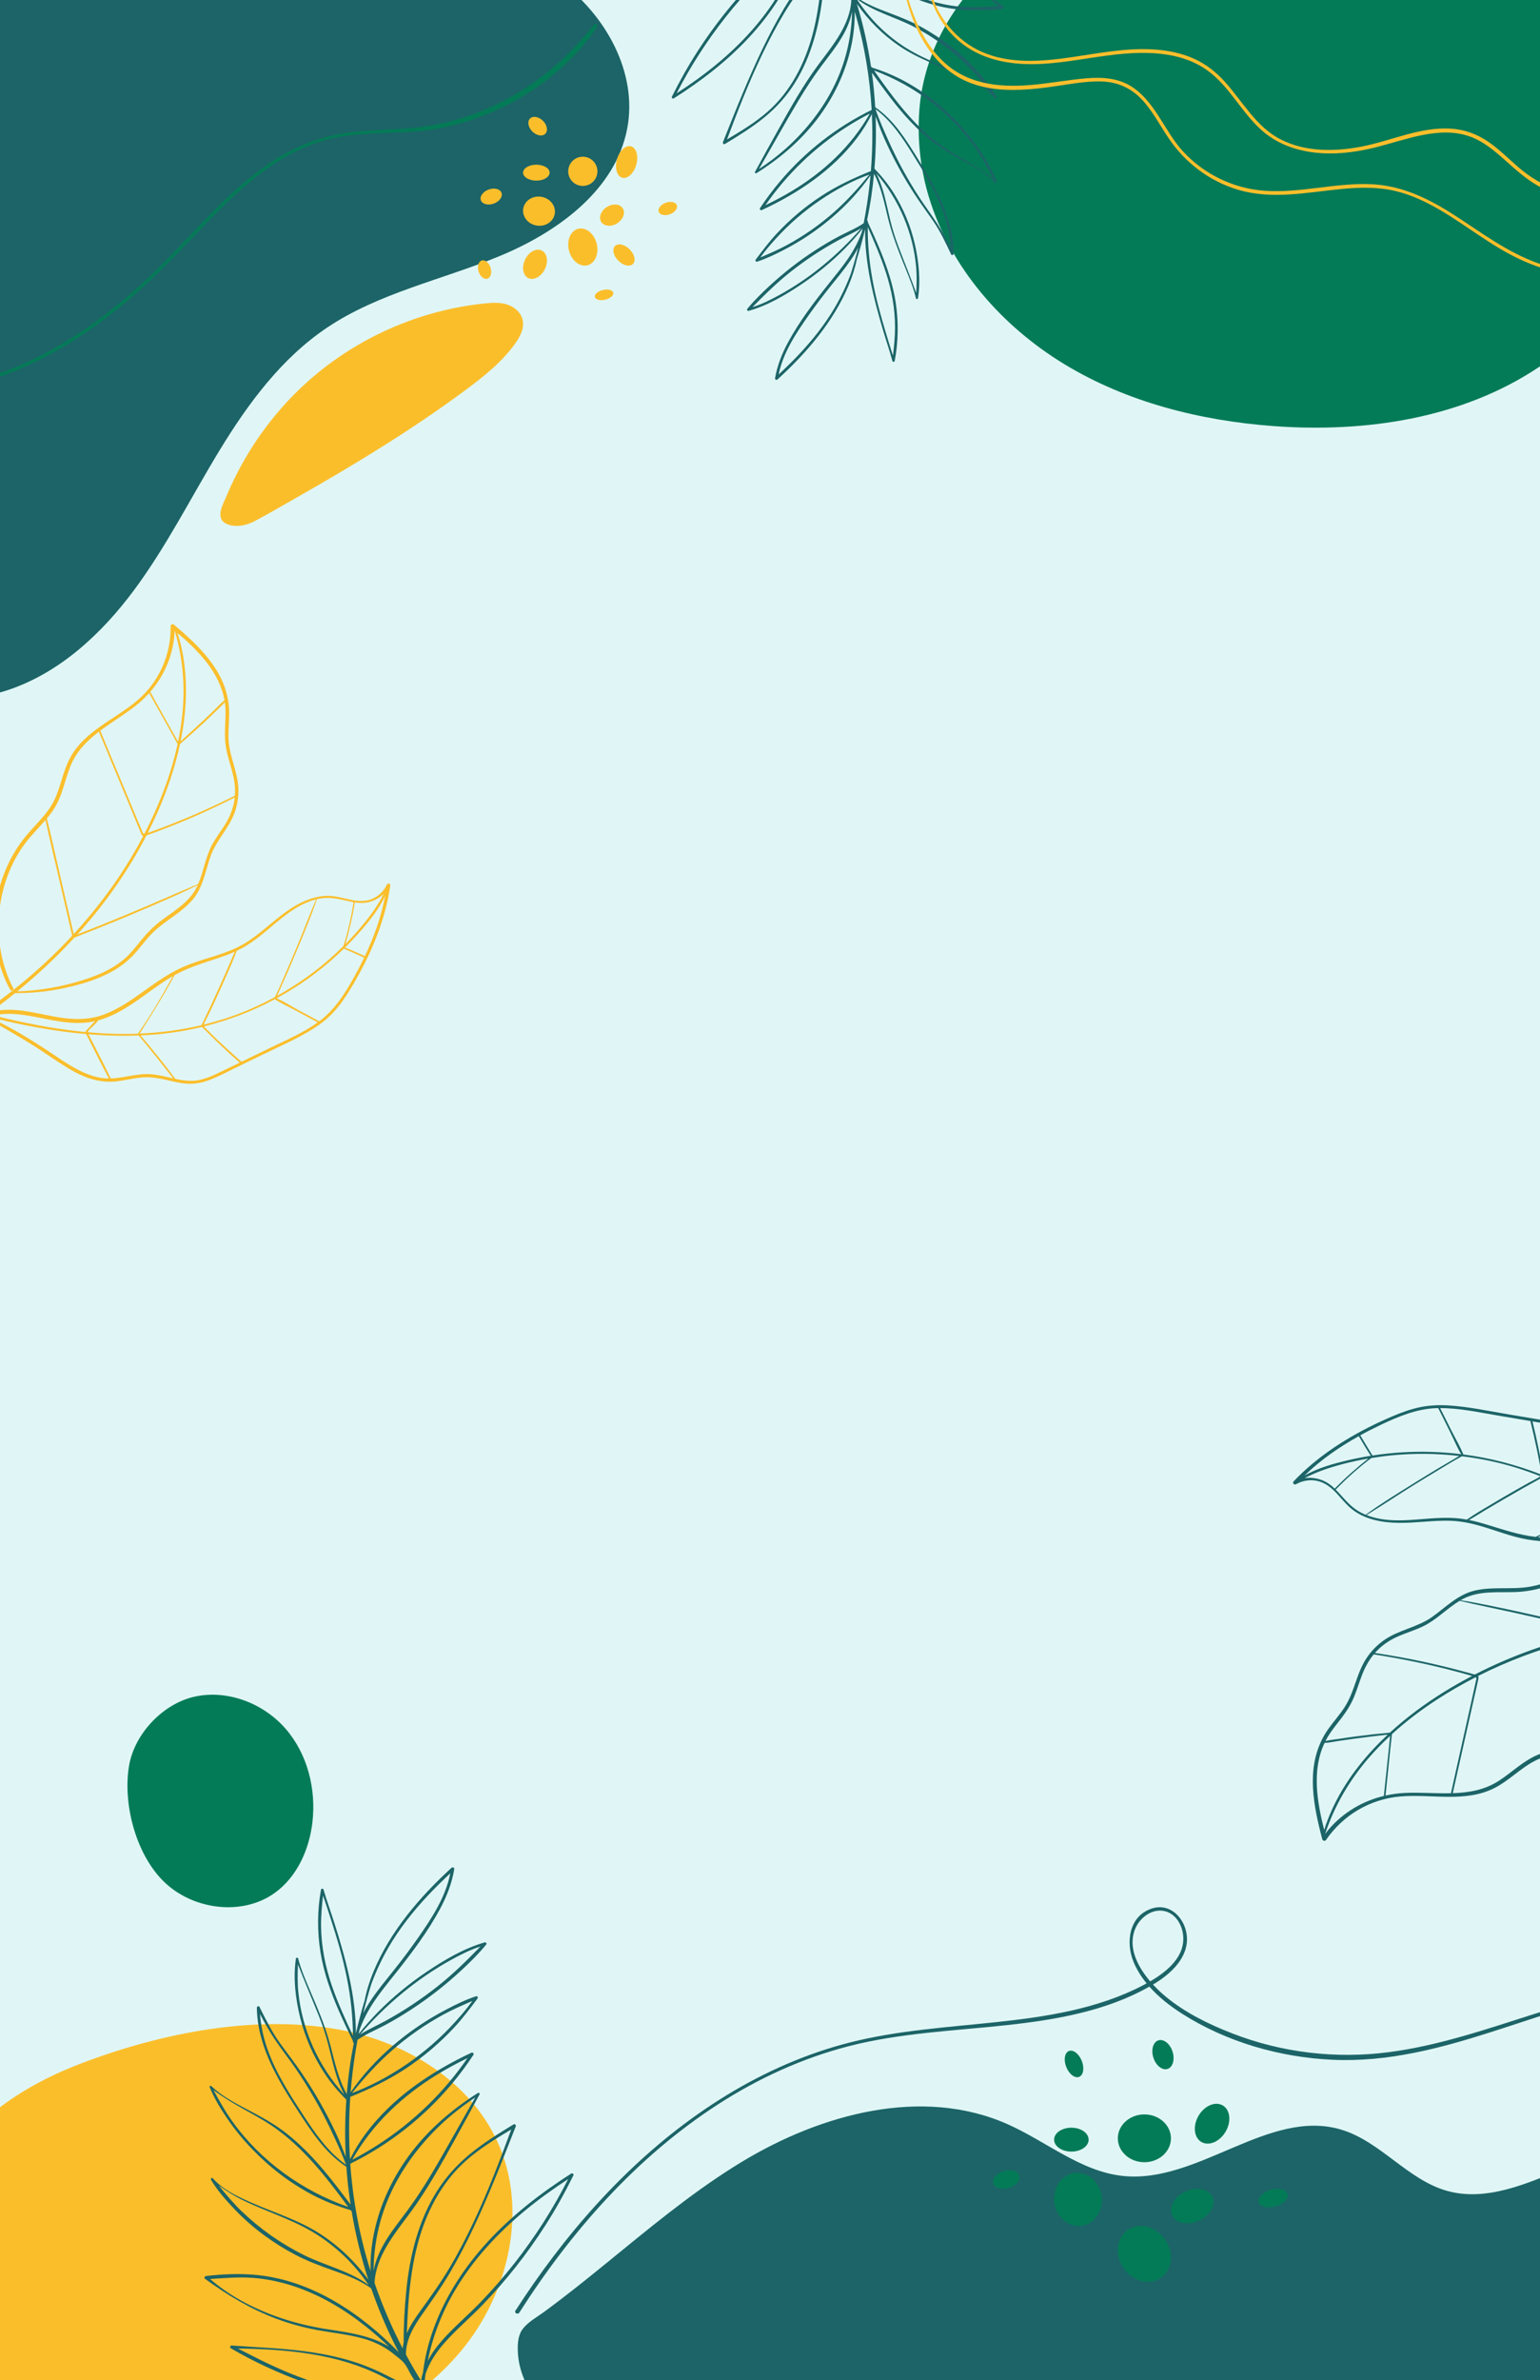 <svg width="580" height="896" viewBox="0 0 580 896" fill="none" xmlns="http://www.w3.org/2000/svg">
<rect x="0" y="0" width="580" height="896" fill="#333333" stroke="none"/>
<g clip-path="url(#clip0_807:2646)">
<rect width="580" height="896" fill="white"/>
<rect width="580" height="896" fill="#E0F6F6"/>
<path d="M2.662 259.889C22.282 253.456 38.182 238.714 50.472 222.172C62.761 205.63 72.005 187.083 82.723 169.49C93.441 151.895 106.031 134.856 123.16 123.355C142.716 110.224 166.525 105.357 188.302 96.345C210.08 87.334 231.758 71.558 236.209 48.485C240.305 27.256 228.007 5.391 210.475 -7.343C192.944 -20.077 171.063 -25.232 149.598 -28.372C95.887 -36.226 38.421 -32.532 -8.481 -5.296C-50.813 19.286 -81.682 62.645 -90.978 110.579C-93.714 124.69 -94.568 139.149 -93.638 153.486C-92.709 167.831 -89.998 182.061 -85.611 195.754C-81.225 209.442 -75.159 222.601 -67.518 234.789C-64.541 239.537 -61.487 244.993 -56.798 248.287C-54.997 249.553 -53.014 250.552 -51.138 251.699C-48.276 253.447 -45.596 255.445 -42.612 256.994C-30.334 263.367 -15.581 264.453 -2.223 261.269C-0.577 260.875 1.053 260.417 2.662 259.889Z" fill="#1C6467"/>
<path d="M279.191 813.978C309.203 795.754 347.353 785.432 379.452 799.675C394.019 806.137 406.928 817.418 422.772 819.152C451.223 822.262 477.89 793.439 505.268 801.773C519.96 806.246 530.112 820.557 544.886 824.752C559.688 828.955 575.083 822.084 589.288 816.173C603.313 810.336 618.054 805.232 633.245 805.451C648.437 805.668 664.287 812.103 672.318 824.984C679.454 836.428 679.385 851.303 674.793 863.981C667.205 884.927 648.557 900.381 628.065 909.172C607.573 917.962 585.134 920.963 563.008 923.757C455.805 937.294 345.797 947.869 240.659 922.954C228.442 920.058 215.872 916.451 206.443 908.167C199.858 902.382 195.254 893.826 195.014 884.982C194.935 882.043 195.13 878.908 197.053 876.531C199.101 874 202.27 872.283 204.864 870.382C212.905 864.492 220.681 858.253 228.41 851.964C236.178 845.643 243.903 839.266 251.818 833.127C259.712 827.005 267.8 821.114 276.26 815.79C277.232 815.178 278.208 814.574 279.191 813.978" fill="#1C6467"/>
<path d="M349.83 74.153C357.84 100.622 377.277 122.789 400.879 137.108C424.48 151.428 452.004 158.351 479.514 160.397C514.231 162.982 550.659 157.56 579.612 138.176C608.566 118.792 628.383 83.616 623.166 49.101C618.648 19.209 596.388 -5.844 569.743 -19.99C533.39 -39.291 487.054 -43.279 446.626 -39.938C424.894 -38.141 403.11 -32.489 384.813 -20.593C363.509 -6.742 348.026 16.038 346.222 41.787C345.542 51.475 346.428 61.281 348.857 70.683C349.156 71.846 349.481 73.004 349.83 74.153" fill="#047B57"/>
<path d="M-19.52 887.727C-7.296 906.46 12.834 919.249 34.422 924.996C56.011 930.744 78.97 929.852 100.814 925.178C128.382 919.28 155.466 906.775 173.576 885.128C191.685 863.48 199.115 831.648 187.241 806.031C176.955 783.843 153.977 769.456 130.063 764.535C97.436 757.823 60.52 765.277 29.856 777.078C13.373 783.421 -2.277 792.772 -13.801 806.177C-27.219 821.785 -34.09 843.002 -29.659 863.411C-27.991 871.09 -25.081 878.504 -21.062 885.253C-20.565 886.088 -20.051 886.913 -19.52 887.727" fill="#FBBE2B"/>
<path d="M116.39 143.19C134.867 126.872 158.322 116.716 182.522 114.239C185.343 113.95 188.25 113.771 190.962 114.625C193.675 115.479 196.185 117.57 196.83 120.42C197.552 123.604 195.856 126.818 193.962 129.44C188.938 136.396 182.168 141.77 175.34 146.831C170.304 150.563 165.187 154.178 160.005 157.69C154.824 161.202 149.58 164.614 144.287 167.943C138.992 171.276 133.648 174.527 128.271 177.717C122.89 180.909 117.476 184.041 112.041 187.133C106.642 190.204 101.266 193.367 95.776 196.261C92.706 197.88 88.245 198.796 85.027 197.071C80.974 194.898 84.039 189.775 85.312 186.732C87.468 181.578 89.98 176.583 92.816 171.792C95.653 166.998 98.814 162.409 102.269 158.07C105.725 153.731 109.474 149.64 113.485 145.845C114.439 144.944 115.407 144.058 116.39 143.19" fill="#FBBE2B"/>
<path d="M648.759 608.13C640.163 598.093 630.931 588.499 620.832 579.96C620.892 579.647 620.915 579.315 620.962 579.021C621.168 577.712 621.354 576.4 621.545 575.089C622.259 570.158 623.003 565.233 623.611 560.289C624.084 560.626 624.55 560.976 624.995 561.357C627.24 563.273 629.04 565.626 630.537 568.157C633.734 573.564 635.652 579.621 638.001 585.416C640.708 592.094 643.617 598.761 647.126 605.06C647.707 606.103 648.302 607.139 648.892 608.176C648.847 608.162 648.804 608.143 648.759 608.13V608.13ZM627.591 591.154C624.064 587.666 620.206 584.406 615.639 582.367C615.398 582.259 615.151 582.174 614.908 582.073C615.459 581.983 616.006 581.874 616.555 581.76C617.237 581.619 617.919 581.476 618.601 581.335C619.082 581.235 619.693 581.209 620.139 581.007C620.295 580.936 620.411 580.835 620.507 580.72C620.969 581.119 621.443 581.505 621.9 581.909C630.825 589.79 639.056 598.364 646.783 607.409C639.016 604.192 633.447 596.944 627.591 591.154V591.154ZM598.086 579.06C591.826 578.874 585.54 579.252 579.293 578.694C579.239 578.689 579.187 578.68 579.134 578.674C587.168 574.778 595.387 571.084 603.799 568.089C609.398 571.741 614.745 575.799 619.847 580.158C619.157 580.802 617.288 580.823 616.519 580.963C615.57 581.135 614.627 581.317 613.707 581.589C608.725 579.763 603.372 579.216 598.086 579.06V579.06ZM560.337 574.071C558.007 573.363 555.652 572.704 553.262 572.225C555.247 571.101 557.171 569.86 559.123 568.687C561.528 567.244 563.949 565.827 566.37 564.412C571.227 561.574 576.129 558.819 581.06 556.113C588.797 559.257 596.195 563.177 603.222 567.712C594.821 571.123 586.485 574.593 578.337 578.581C572.134 577.882 566.293 575.883 560.337 574.071ZM550.908 571.817C547.502 571.328 544.055 571.335 540.627 571.527C534.04 571.893 527.413 572.917 520.83 571.968C518.715 571.662 516.626 571.155 514.641 570.372C520.674 566.703 526.535 562.746 532.539 559.028C535.559 557.158 538.594 555.31 541.642 553.486C544.6 551.716 547.543 549.848 550.59 548.23C554.041 548.651 557.476 549.202 560.876 549.913C567.516 551.304 573.952 553.293 580.179 555.767C580.15 555.789 580.127 555.808 580.093 555.83C578.686 556.763 577.074 557.479 575.597 558.301C574.042 559.165 572.492 560.036 570.946 560.914C567.854 562.672 564.781 564.463 561.732 566.295C558.621 568.162 555.403 569.975 552.435 572.082C551.927 571.99 551.419 571.89 550.908 571.817ZM512.317 569.299C509.655 567.859 507.606 565.778 505.615 563.541C504.784 562.61 503.947 561.666 503.055 560.782C507.221 556.503 511.69 552.494 516.468 548.905C519.069 548.479 521.682 548.122 524.306 547.867C532.697 547.056 541.176 547.162 549.558 548.113C546.907 549.755 544.165 551.27 541.497 552.878C538.397 554.747 535.309 556.64 532.238 558.557C526.201 562.325 520.086 566.069 514.325 570.25C513.641 569.968 512.97 569.652 512.317 569.299V569.299ZM499.606 558.04C497.21 556.647 494.291 556.109 491.546 556.423C491.462 556.432 491.381 556.452 491.297 556.463C493.374 555.44 495.477 554.474 497.653 553.666C500.473 552.62 503.368 551.771 506.28 551.023C509.279 550.254 512.307 549.607 515.357 549.078C510.902 552.601 506.648 556.344 502.688 560.423C501.746 559.523 500.738 558.699 499.606 558.04V558.04ZM511.755 540.661C513.202 543.161 514.69 545.64 516.284 548.049C513.447 548.5 510.625 549.045 507.826 549.698C502.244 551.003 496.315 552.619 491.265 555.539C497.334 549.633 504.347 544.783 511.755 540.661ZM520.269 536.286C526.775 533.21 533.513 530.422 540.797 530.121C541.092 530.11 541.385 530.119 541.679 530.113C543.152 533.069 544.633 536.021 546.098 538.981C547.485 541.786 548.72 544.746 550.307 547.45C542.941 546.544 535.48 546.295 528.012 546.757C524.295 546.987 520.589 547.388 516.909 547.952C515.362 545.424 513.807 542.902 512.318 540.339C514.929 538.904 517.586 537.556 520.269 536.286V536.286ZM563.466 532.782C567.772 533.509 572.077 534.243 576.381 534.974C577.22 538.422 578.025 541.88 578.754 545.353C579.141 547.198 579.517 549.047 579.846 550.905C579.989 551.712 580.126 552.52 580.261 553.329C580.328 553.734 580.394 554.138 580.459 554.543C580.5 554.796 580.543 554.985 580.55 555.143C571.088 551.415 561.203 548.859 551.127 547.549C549.919 544.546 548.22 541.69 546.759 538.804C545.292 535.911 543.848 533.006 542.395 530.106C549.468 530.066 556.53 531.612 563.466 532.782V532.782ZM585.636 536.544C589.063 537.134 592.554 537.798 595.643 539.471C598.089 540.795 600.099 542.741 601.971 544.771C602.078 546.541 602.058 548.328 602.146 550.1C602.246 552.095 602.358 554.091 602.485 556.086C602.716 559.709 602.998 563.327 603.351 566.94C601.48 565.733 599.589 564.553 597.659 563.428C592.396 560.36 586.929 557.689 581.31 555.432C580.158 548.616 578.844 541.816 577.17 535.107C579.992 535.586 582.815 536.058 585.636 536.544V536.544ZM608.687 551.77C611.063 553.756 613.824 555.139 616.604 556.458C618.785 557.495 620.986 558.524 622.994 559.858C622.249 564.316 621.624 568.791 620.98 573.265C620.821 574.37 620.662 575.474 620.503 576.579C620.423 577.131 620.343 577.684 620.269 578.237C620.225 578.565 620.228 579.012 620.174 579.405C615.008 575.076 609.618 571.021 603.964 567.334C603.667 563.575 603.376 559.815 603.143 556.051C603.023 554.125 602.916 552.198 602.823 550.271C602.744 548.656 602.599 547.024 602.549 545.402C604.526 547.588 606.42 549.873 608.687 551.77V551.77ZM613.652 611.921C609.912 612.497 606.189 613.182 602.486 613.957C588.598 610.438 574.637 607.204 560.596 604.355C557.102 603.645 553.607 602.987 550.086 602.437C550.383 602.265 550.682 602.097 550.987 601.936C557.117 598.708 564.183 599.603 570.848 599.349C574.279 599.217 577.581 598.646 580.89 597.742C584.403 596.783 587.881 595.695 591.535 595.43C598.691 594.911 605.846 596.838 612.522 599.242C618.863 601.526 625.004 604.47 630.76 607.976C631.704 608.55 632.63 609.151 633.55 609.762C626.893 610.191 620.254 610.907 613.652 611.921V611.921ZM593.144 636.794C590.126 644.188 587.005 651.55 584.118 658.997C582.451 659.432 580.806 659.937 579.208 660.603C573.661 662.918 569.444 667.217 564.462 670.435C559.131 673.88 553.219 674.866 547.15 675.067C549.711 663.704 552.222 652.33 554.785 640.966C555.431 638.106 556.106 635.25 556.73 632.386C556.844 631.865 556.971 631.344 556.653 630.959C562.348 628.084 568.204 625.524 574.18 623.289C583.205 619.914 592.497 617.261 601.927 615.278C598.999 622.449 596.071 629.622 593.144 636.794V636.794ZM529.098 674.972C526.635 675.087 524.203 675.426 521.826 675.96C522.661 668.255 523.351 660.536 524.24 652.836C529.503 648.031 535.217 643.715 541.191 639.832C545.894 636.774 550.764 633.98 555.755 631.423C555.879 631.532 555.992 631.66 556.084 631.824C556.039 632.028 555.995 632.233 555.949 632.437C555.347 635.165 554.747 637.894 554.146 640.621C552.925 646.144 551.679 651.662 550.445 657.182C549.112 663.149 547.779 669.117 546.456 675.087C540.677 675.223 534.771 674.707 529.098 674.972V674.972ZM500.451 688.677C499.983 689.224 499.54 689.787 499.11 690.361C499.105 690.344 499.101 690.327 499.096 690.31C502.603 679.837 508.176 670.273 515.391 661.908C517.946 658.944 520.683 656.149 523.547 653.491C522.831 661.035 521.942 668.561 521.191 676.1C513.197 678.03 505.893 682.304 500.451 688.677V688.677ZM498.738 688.927C496.004 678.256 494.023 666.331 498.866 656.146C500.688 656.087 502.556 655.63 504.33 655.372C506.507 655.054 508.685 654.747 510.865 654.454C514.792 653.926 518.73 653.457 522.669 653.015C520.759 654.8 518.901 656.641 517.12 658.558C509.447 666.812 503.057 676.382 499.331 687.062C499.116 687.678 498.922 688.301 498.738 688.927ZM499.548 654.768C501.102 651.923 503.204 649.438 505.163 646.871C507.135 644.286 508.85 641.606 510.076 638.584C511.34 635.469 512.237 632.216 513.563 629.126C514.544 626.838 515.806 624.717 517.379 622.816C527.893 624.431 538.319 626.591 548.6 629.316C549.846 629.646 551.089 629.984 552.331 630.33C552.985 630.512 553.637 630.697 554.288 630.884C554.338 630.898 554.396 630.911 554.45 630.925C550.852 632.806 547.316 634.803 543.866 636.944C536.63 641.435 529.729 646.521 523.45 652.282C519.162 652.665 514.888 653.138 510.62 653.701C508.438 653.99 506.26 654.303 504.087 654.641C502.512 654.886 500.799 655.026 499.214 655.443C499.329 655.219 499.426 654.99 499.548 654.768V654.768ZM518.782 621.26C521.077 618.948 523.814 617.194 526.804 615.918C529.864 614.61 533.068 613.661 536.063 612.199C541.11 609.737 544.962 605.512 549.735 602.647C556.319 604.207 562.96 605.519 569.568 606.971C576.645 608.527 583.712 610.123 590.756 611.818C594.119 612.626 597.474 613.463 600.827 614.307C592.897 616.035 585.07 618.226 577.418 620.933C569.896 623.593 562.544 626.75 555.448 630.399C555.233 630.35 555.02 630.302 554.834 630.249C554.051 630.028 553.268 629.81 552.483 629.595C546.99 628.088 541.454 626.74 535.883 625.55C529.902 624.273 523.88 623.192 517.832 622.283C518.139 621.935 518.454 621.593 518.782 621.26V621.26ZM651.201 609.312C651.155 609.311 651.11 609.312 651.064 609.311C651.048 608.99 650.869 608.682 650.463 608.593C650.274 608.552 650.095 608.492 649.907 608.445C646.712 601.958 643.648 595.378 640.837 588.717C638.299 582.704 636.285 576.437 633.411 570.571C630.701 565.042 626.947 560.362 621.465 557.406C618.563 555.841 615.465 554.661 612.613 553.001C609.89 551.417 607.669 549.271 605.561 546.956C603.516 544.71 601.554 542.354 599.177 540.443C596.66 538.42 593.756 537.17 590.64 536.387C587.074 535.49 583.391 535.018 579.769 534.411C575.92 533.766 572.071 533.124 568.222 532.475C560.758 531.219 553.242 529.584 545.675 529.1C541.979 528.864 538.28 529.027 534.651 529.796C531.121 530.542 527.715 531.786 524.403 533.197C512.214 538.384 500.5 545.117 490.758 554.163C489.532 555.302 488.348 556.483 487.194 557.694C486.624 558.292 487.425 559.136 488.098 558.761C490.829 557.234 494.021 556.812 497.027 557.757C499.945 558.673 502.126 560.749 504.119 562.976C506.051 565.135 507.891 567.356 510.307 569.002C512.536 570.52 515.057 571.54 517.661 572.208C523.651 573.745 529.86 573.357 535.96 572.905C539.508 572.643 543.066 572.382 546.624 572.532C548.263 572.601 549.886 572.788 551.496 573.058C551.543 573.091 551.597 573.102 551.664 573.082C553.332 573.369 554.985 573.751 556.622 574.203C562.863 575.926 568.881 578.468 575.285 579.566C581.347 580.605 587.533 580.492 593.659 580.515C599.712 580.538 605.873 580.706 611.699 582.521C616.823 584.118 621.12 587.173 624.991 590.815C631.812 597.233 637.698 605.702 646.758 609.146C646.902 609.2 647.049 609.242 647.192 609.293C643.018 609.311 638.847 609.448 634.681 609.695C629.361 605.943 623.725 602.667 617.744 600.08C611.287 597.288 604.39 594.898 597.356 594.201C593.807 593.848 590.277 593.997 586.785 594.733C583.098 595.511 579.528 596.8 575.803 597.398C569.037 598.487 562.079 597.21 555.369 598.811C548.978 600.336 544.562 605.039 539.389 608.721C533.794 612.705 526.715 613.572 521.131 617.545C518.658 619.305 516.51 621.497 514.809 624.01C512.927 626.79 511.751 629.914 510.654 633.065C509.514 636.336 508.37 639.613 506.502 642.554C504.665 645.447 502.342 647.99 500.355 650.776C496.628 656.006 494.794 661.997 494.494 668.387C494.191 674.875 495.309 681.36 496.797 687.65C497.176 689.252 497.584 690.846 498.007 692.437C498.15 692.976 499.02 693.232 499.367 692.73C505.827 683.325 515.964 677.297 527.356 676.313C539.143 675.294 551.797 678.73 562.847 673.131C568.124 670.458 572.264 666.066 577.434 663.226C582.98 660.178 589.419 659.68 595.428 658.027C605.183 655.345 614.081 649.771 620.959 642.379C627.83 634.995 632.962 625.66 634.913 615.723C635.157 614.477 635.302 613.22 635.47 611.964C635.583 611.111 634.267 610.83 634.152 611.691C632.812 621.758 628.203 631.414 621.66 639.124C615.086 646.871 606.432 652.97 596.699 656.014C592.85 657.218 588.829 657.831 584.913 658.795C587.982 651.618 590.846 644.346 593.798 637.121C596.796 629.781 599.797 622.441 602.795 615.1C605.169 614.612 607.551 614.153 609.941 613.75C622.092 611.7 634.419 610.8 646.74 610.824C648.254 610.827 649.769 610.846 651.284 610.878C652.293 610.899 652.209 609.326 651.201 609.312Z" fill="#1C6467"/>
<path d="M-4.272 382.803C7.773 385.853 20.064 388.213 32.446 389.284C32.569 389.56 32.733 389.829 32.857 390.081C33.41 391.205 33.98 392.322 34.547 393.439C36.678 397.64 38.785 401.853 41.005 406.006C40.459 406.004 39.912 405.988 39.364 405.939C36.602 405.685 33.944 404.853 31.42 403.716C26.031 401.289 21.268 397.657 16.319 394.465C10.615 390.788 4.762 387.228 -1.352 384.28C-2.364 383.793 -3.382 383.318 -4.399 382.84C-4.357 382.826 -4.314 382.816 -4.272 382.803V382.803ZM21.181 384.334C25.78 385.098 30.511 385.507 35.119 384.582C35.362 384.534 35.598 384.465 35.838 384.41C35.465 384.78 35.105 385.165 34.746 385.552C34.3 386.035 33.855 386.519 33.41 387.001C33.095 387.341 32.641 387.696 32.408 388.096C32.327 388.237 32.293 388.378 32.281 388.519C31.71 388.464 31.138 388.425 30.567 388.364C19.442 387.158 8.474 385.038 -2.365 382.279C5.337 380.513 13.546 383.066 21.181 384.334V384.334ZM50.372 377.53C55.272 374.247 59.886 370.514 64.978 367.528C65.022 367.502 65.066 367.481 65.11 367.455C61.068 374.864 56.776 382.216 51.953 389.135C45.678 389.378 39.374 389.168 33.093 388.592C33.273 387.716 34.694 386.678 35.208 386.149C35.841 385.495 36.465 384.84 37.023 384.125C41.834 382.811 46.234 380.304 50.372 377.53V377.53ZM82.021 360.724C84.192 359.996 86.356 359.217 88.449 358.279C87.537 360.233 86.737 362.245 85.877 364.221C84.818 366.651 83.733 369.071 82.646 371.491C80.465 376.342 78.204 381.153 75.894 385.943C68.255 387.749 60.454 388.768 52.602 389.109C57.188 381.877 61.692 374.632 65.772 367.091C70.907 364.237 76.471 362.584 82.021 360.724V360.724ZM90.475 357.305C93.351 355.819 95.99 353.926 98.514 351.903C103.363 348.015 107.887 343.595 113.451 340.727C115.237 339.805 117.115 339.054 119.062 338.572C116.431 344.709 114.088 350.975 111.507 357.133C110.207 360.232 108.885 363.32 107.539 366.399C106.234 369.385 104.993 372.44 103.537 375.358C100.663 376.922 97.73 378.376 94.736 379.686C88.89 382.247 82.876 384.232 76.758 385.728C76.769 385.696 76.775 385.668 76.789 385.632C77.362 384.141 78.207 382.706 78.893 381.262C79.616 379.745 80.331 378.222 81.039 376.697C82.454 373.647 83.836 370.581 85.178 367.497C86.548 364.351 88.029 361.189 89.16 357.937C89.6 357.73 90.042 357.528 90.475 357.305V357.305ZM121.427 338.13C124.25 337.785 126.951 338.271 129.693 338.909C130.836 339.175 131.991 339.445 133.155 339.642C132.287 345.228 131.039 350.772 129.327 356.16C127.565 357.913 125.756 359.619 123.883 361.251C117.892 366.472 111.333 371.03 104.392 374.883C105.531 372.163 106.809 369.492 107.981 366.789C109.342 363.647 110.68 360.495 111.993 357.332C114.573 351.117 117.225 344.877 119.371 338.494C120.048 338.337 120.733 338.214 121.427 338.13V338.13ZM137.289 339.872C139.883 339.637 142.414 338.456 144.347 336.711C144.406 336.657 144.458 336.598 144.516 336.542C143.48 338.47 142.393 340.367 141.162 342.183C139.57 344.535 137.813 346.775 135.987 348.946C134.106 351.182 132.135 353.34 130.086 355.418C131.586 350.258 132.812 345.037 133.631 339.718C134.843 339.897 136.064 339.982 137.289 339.872V339.872ZM137.42 359.951C134.952 358.812 132.465 357.71 129.933 356.72C131.863 354.82 133.731 352.854 135.52 350.817C139.092 346.753 142.758 342.26 145.043 337.24C143.599 345.126 140.859 352.711 137.42 359.951V359.951ZM133.27 367.991C129.956 373.929 126.305 379.772 120.884 383.99C120.666 384.161 120.435 384.314 120.213 384.479C117.478 383.002 114.737 381.532 112.006 380.046C109.418 378.638 106.863 377.025 104.177 375.804C110.316 372.474 116.171 368.583 121.645 364.139C124.37 361.926 126.992 359.587 129.507 357.137C132.067 358.244 134.629 359.341 137.163 360.508C135.942 363.045 134.638 365.542 133.27 367.991V367.991ZM102.061 394.341C98.365 396.137 94.666 397.925 90.969 399.718C88.452 397.512 85.956 395.28 83.51 392.995C82.21 391.781 80.917 390.558 79.656 389.303C79.108 388.758 78.563 388.208 78.02 387.657C77.749 387.381 77.478 387.105 77.208 386.828C77.039 386.654 76.903 386.532 76.813 386.413C86.092 384.115 95.059 380.68 103.495 376.179C106.054 377.837 108.907 379.114 111.596 380.544C114.293 381.977 116.978 383.431 119.668 384.877C114.268 388.778 108.015 391.449 102.061 394.341V394.341ZM83.022 403.569C80.073 404.989 77.036 406.387 73.759 406.785C71.165 407.099 68.567 406.697 66.028 406.153C64.984 404.843 64.028 403.451 62.998 402.131C61.837 400.643 60.666 399.162 59.485 397.691C57.339 395.017 55.156 392.376 52.922 389.778C55.013 389.687 57.103 389.563 59.194 389.376C64.896 388.866 70.538 387.938 76.073 386.606C80.66 391.243 85.363 395.777 90.292 400.046C87.868 401.22 85.448 402.401 83.022 403.569ZM57.075 404.42C54.175 404.185 51.307 404.629 48.458 405.13C46.224 405.524 43.977 405.933 41.712 406.002C39.861 402.149 37.908 398.349 35.971 394.539C35.492 393.599 35.014 392.658 34.535 391.717C34.296 391.246 34.058 390.776 33.814 390.307C33.669 390.03 33.424 389.686 33.252 389.354C39.565 389.87 45.901 390.055 52.239 389.808C54.509 392.551 56.775 395.297 58.999 398.078C60.138 399.5 61.267 400.931 62.385 402.369C63.323 403.574 64.321 404.756 65.242 405.981C62.539 405.374 59.844 404.645 57.075 404.42V404.42ZM20.581 360.657C23.135 358.166 25.616 355.599 28.034 352.972C40.593 348.092 53.053 342.949 65.365 337.466C68.429 336.101 71.466 334.696 74.464 333.195C74.33 333.49 74.192 333.784 74.045 334.075C71.101 339.925 65.198 343.1 60.227 346.945C57.668 348.925 55.448 351.173 53.402 353.683C51.23 356.347 49.155 359.091 46.497 361.296C41.294 365.613 34.762 368.04 28.337 369.835C22.235 371.542 15.928 372.629 9.61 373.071C8.575 373.143 7.538 373.186 6.5 373.217C11.371 369.241 16.071 365.055 20.581 360.657V360.657ZM22.785 330.213C21.08 322.848 19.472 315.45 17.639 308.117C18.68 306.868 19.667 305.578 20.53 304.188C23.524 299.364 24.42 293.734 26.49 288.521C28.706 282.94 32.701 278.942 37.244 275.465C41.456 285.647 45.712 295.811 49.922 305.995C50.982 308.558 52.017 311.134 53.095 313.69C53.291 314.154 53.477 314.626 53.93 314.75C51.126 320.089 48.029 325.271 44.662 330.269C39.577 337.816 33.896 344.953 27.745 351.647C26.093 344.503 24.438 337.358 22.785 330.213V330.213ZM51.134 265.66C52.96 264.222 54.64 262.629 56.172 260.915C59.719 267.326 63.385 273.668 66.889 280.104C65.464 286.698 63.43 293.16 60.961 299.431C59.018 304.368 56.803 309.192 54.367 313.899C54.212 313.883 54.056 313.846 53.896 313.771C53.819 313.588 53.743 313.405 53.666 313.222C52.645 310.785 51.622 308.349 50.602 305.912C48.535 300.976 46.492 296.03 44.438 291.089C42.218 285.748 39.996 280.408 37.766 275.071C42.122 271.802 46.93 268.967 51.134 265.66V265.66ZM65.648 239.389C65.709 238.711 65.743 238.032 65.76 237.353C65.773 237.364 65.785 237.375 65.798 237.385C68.802 247.398 69.728 257.838 68.743 268.251C68.393 271.94 67.815 275.598 67.064 279.219C63.512 272.998 60.105 266.696 56.583 260.458C61.663 254.593 64.939 247.292 65.648 239.389V239.389ZM66.825 238.258C74.719 245.008 82.719 253.139 84.541 263.658C83.176 264.701 81.993 266.077 80.773 267.248C79.277 268.685 77.774 270.115 76.262 271.533C73.538 274.091 70.775 276.609 67.995 279.106C68.489 276.682 68.913 274.242 69.238 271.786C70.633 261.209 70.332 250.316 67.384 240.023C67.214 239.43 67.024 238.842 66.825 238.258V238.258ZM84.768 265.097C85.122 268.146 84.861 271.216 84.754 274.272C84.647 277.349 84.789 280.359 85.492 283.365C86.216 286.464 87.296 289.467 87.959 292.582C88.449 294.886 88.636 297.216 88.462 299.547C79.525 304.053 70.358 308.09 60.996 311.612C59.861 312.039 58.724 312.458 57.585 312.87C56.985 313.087 56.384 313.302 55.783 313.514C55.737 313.53 55.685 313.552 55.637 313.57C57.373 310.148 58.998 306.669 60.479 303.126C63.586 295.695 66.113 287.988 67.795 280.099C70.875 277.457 73.893 274.753 76.86 271.981C78.375 270.564 79.874 269.13 81.357 267.679C82.431 266.628 83.668 265.581 84.657 264.393C84.691 264.628 84.74 264.858 84.768 265.097V265.097ZM88.232 301.517C87.729 304.559 86.584 307.412 84.986 310.035C83.351 312.72 81.411 315.208 79.909 317.977C77.378 322.641 76.722 328.014 74.619 332.841C68.724 335.238 62.921 337.86 57.066 340.354C50.795 343.025 44.51 345.66 38.189 348.207C35.172 349.422 32.145 350.612 29.116 351.794C34.255 346.119 39.065 340.142 43.461 333.862C47.781 327.689 51.702 321.226 55.158 314.522C55.35 314.444 55.538 314.363 55.709 314.303C56.43 314.045 57.149 313.785 57.868 313.521C62.898 311.679 67.875 309.691 72.791 307.561C78.07 305.274 83.274 302.814 88.404 300.206C88.359 300.643 88.304 301.08 88.232 301.517V301.517ZM-6.786 383.226C-6.75 383.201 -6.716 383.176 -6.68 383.151C-6.495 383.391 -6.189 383.53 -5.829 383.378C-5.662 383.306 -5.492 383.253 -5.324 383.187C0.651 386.45 6.576 389.859 12.351 393.467C17.564 396.724 22.514 400.464 27.905 403.424C32.987 406.213 38.409 407.776 44.217 407.059C47.293 406.679 50.309 405.896 53.398 405.617C56.345 405.352 59.214 405.794 62.088 406.429C64.876 407.045 67.661 407.792 70.522 407.968C73.55 408.153 76.456 407.529 79.271 406.429C82.491 405.17 85.571 403.519 88.678 402.006C91.979 400.397 95.279 398.788 98.581 397.182C104.987 394.067 111.636 391.216 117.7 387.449C120.662 385.609 123.409 383.458 125.774 380.878C128.074 378.369 130.009 375.544 131.782 372.641C138.306 361.961 143.626 350.348 146.178 338.026C146.499 336.474 146.766 334.914 146.992 333.346C147.104 332.572 146.032 332.358 145.719 333.016C144.456 335.692 142.238 337.764 139.42 338.68C136.685 339.568 133.886 339.158 131.147 338.528C128.492 337.918 125.875 337.209 123.129 337.259C120.595 337.305 118.108 337.897 115.748 338.806C110.322 340.897 105.773 344.596 101.342 348.283C98.765 350.428 96.179 352.577 93.369 354.409C92.076 355.252 90.731 355.996 89.35 356.669C89.296 356.668 89.247 356.69 89.208 356.742C87.773 357.433 86.298 358.043 84.797 358.589C79.078 360.674 73.082 362.004 67.576 364.661C62.364 367.175 57.684 370.648 52.975 373.983C48.322 377.278 43.507 380.52 38.055 382.307C33.26 383.877 28.305 383.868 23.359 383.173C14.641 381.948 5.527 378.625 -3.291 380.922C-3.43 380.959 -3.564 381.008 -3.703 381.047C-0.512 378.748 2.611 376.358 5.669 373.888C11.787 373.875 17.888 373.322 23.879 372.047C30.346 370.671 36.932 368.742 42.704 365.432C45.615 363.761 48.241 361.714 50.517 359.234C52.921 356.616 54.958 353.666 57.489 351.163C62.084 346.62 68.111 343.798 72.385 338.889C76.456 334.211 77.284 328.162 79.249 322.484C81.373 316.344 86.33 311.799 88.451 305.672C89.39 302.959 89.845 300.089 89.784 297.217C89.716 294.039 88.919 290.982 88.049 287.946C87.144 284.794 86.241 281.636 86.074 278.341C85.909 275.1 86.309 271.864 86.317 268.623C86.332 262.542 84.484 256.908 81.24 251.807C77.947 246.629 73.566 242.229 69.007 238.183C67.846 237.152 66.666 236.144 65.477 235.146C65.075 234.808 64.268 235.086 64.277 235.664C64.435 246.466 59.939 256.674 51.741 263.67C43.259 270.908 31.692 275.179 26.263 285.553C23.671 290.507 22.883 296.166 20.464 301.19C17.868 306.581 13.203 310.491 9.495 315.056C3.474 322.468 -0.317 331.646 -1.573 341.122C-2.828 350.588 -1.688 360.611 2.216 369.357C2.705 370.454 3.278 371.503 3.832 372.567C4.209 373.287 5.37 372.784 4.99 372.056C0.547 363.543 -1.167 353.559 -0.341 344.02C0.488 334.437 3.807 324.987 9.614 317.308C11.911 314.27 14.661 311.597 17.138 308.708C18.686 315.933 20.443 323.119 22.106 330.319C23.796 337.632 25.485 344.945 27.177 352.259C25.621 353.936 24.045 355.593 22.431 357.213C14.23 365.448 5.27 372.892 -4.188 379.616C-5.351 380.442 -6.522 381.256 -7.7 382.06C-8.486 382.597 -7.567 383.766 -6.786 383.226" fill="#FBBE2B"/>
<path d="M273.248 6.488C276.943 1.809 280.874 -2.679 285.023 -6.951C289.297 -11.353 294.047 -15.302 298.12 -19.899C300.002 -22.022 301.702 -24.352 303.012 -26.862C301.226 -18.336 297.973 -10.178 293.503 -2.66C287.312 7.752 278.961 16.722 269.675 24.371C264.945 28.267 259.953 31.823 254.818 35.15C260.011 25.025 266.217 15.395 273.248 6.488V6.488ZM318.352 -38.324C322.715 -38.165 327.056 -37.552 331.318 -36.6C339.854 -34.692 348.031 -31.424 355.884 -27.584C359.654 -25.741 363.321 -23.72 367.019 -21.747C350.594 -22.172 333.412 -23.971 318.717 -31.843C314.872 -33.904 311.062 -36.261 306.736 -37.039C310.438 -38.346 314.458 -38.467 318.352 -38.324V-38.324ZM336.406 -15.559C346.042 -13.932 355.33 -10.97 363.944 -6.264C368.334 -3.866 372.408 -1.027 376.118 2.328C371.343 2.537 366.604 2.954 361.816 2.536C357.118 2.124 352.478 1.076 348.024 -0.483C339.199 -3.573 331.16 -8.582 323.957 -14.548C321.193 -16.837 318.57 -19.285 316.003 -21.793C321.956 -17.915 329.429 -16.736 336.406 -15.559V-15.559ZM315.22 30.079C311.143 39.209 305.028 47.354 297.831 54.201C294.124 57.726 290.084 60.842 285.832 63.654C290.825 55.072 295.61 46.358 300.725 37.849C303.347 33.486 306.112 29.21 309.146 25.129C312.055 21.215 315.187 17.415 317.576 13.136C319.084 10.433 320.289 7.463 320.897 4.391C320.736 13.238 318.837 21.978 315.22 30.079V30.079ZM344.32 10.141C352.033 14.18 358.993 19.324 365.16 25.512C367.964 28.326 370.373 31.397 372.789 34.507C370.255 32.625 367.683 30.869 364.836 29.392C360.976 27.389 356.955 25.726 352.978 23.981C349.035 22.251 345.112 20.45 341.446 18.166C337.638 15.793 334.106 12.971 330.915 9.802C327.793 6.701 325.044 3.245 322.626 -0.441C329.024 4.482 337.24 6.434 344.32 10.141V10.141ZM367.71 56.233C370.151 59.77 372.151 63.526 374.112 67.338C371.245 65.142 368.212 63.154 365.114 61.317C361.456 59.148 357.724 57.084 354.266 54.593C347.489 49.712 341.824 43.475 336.72 36.873C334.111 33.499 331.608 30.032 329.178 26.523C344.58 32.276 358.296 42.583 367.71 56.233V56.233ZM343.91 58.3C348.41 65.549 352.974 72.927 355.682 81.089C356.999 85.057 357.846 89.164 358.089 93.335C356.545 90.234 354.896 87.186 353.026 84.273C350.832 80.855 348.382 77.614 346.167 74.209C341.795 67.489 337.942 60.405 334.665 53.075C332.9 49.131 331.12 45.165 329.738 41.065C335.752 45.551 339.982 51.973 343.91 58.3V58.3ZM345.064 100.813C345.33 103.995 345.234 107.122 345.066 110.283C342.941 104.371 340.549 98.581 338.335 92.698C337.127 89.486 336.091 86.226 335.28 82.887C334.517 79.746 333.88 76.575 333.043 73.451C332.282 70.608 331.322 67.826 329.985 65.216C338.581 75.061 343.972 87.722 345.064 100.813V100.813ZM314.439 115.722C310.674 122.143 306.03 127.986 300.949 133.386C298.475 136.016 295.884 138.525 293.246 140.985C294.946 132.75 299.749 125.509 304.513 118.754C307.16 115 309.927 111.335 312.803 107.757C315.396 104.531 318.057 101.35 320.391 97.921C321.413 96.419 322.382 94.83 323.233 93.179C322.397 96.523 321.457 99.834 320.413 103.104C318.776 107.472 316.794 111.705 314.439 115.722ZM333.666 102.628C335.824 109.291 337.088 116.147 337.095 123.17C337.098 126.764 336.735 130.286 336.312 133.832C335.388 131.134 334.583 128.385 333.756 125.661C332.757 122.374 331.799 119.072 330.931 115.748C329.166 108.997 327.825 102.091 327.219 95.13C326.94 91.923 326.8 88.69 326.814 85.464C329.308 91.096 331.767 96.761 333.666 102.628ZM293.477 111.092C290.256 112.859 286.917 114.544 283.399 115.632C288.038 110.888 292.734 106.285 297.958 102.168C303.556 97.757 309.523 93.825 315.776 90.433C318.612 88.895 321.653 87.583 324.41 85.866C315.617 95.97 305.188 104.67 293.477 111.092V111.092ZM313.864 80.085C308.431 84.85 302.446 88.998 296.098 92.414C292.925 94.121 289.644 95.505 286.353 96.923C288.186 94.363 290.288 91.94 292.39 89.634C294.841 86.947 297.45 84.404 300.199 82.031C305.644 77.334 311.623 73.243 317.976 69.914C321.029 68.314 324.184 66.879 327.428 65.715C323.246 70.834 318.837 75.723 313.864 80.085V80.085ZM298.135 71.974C294.932 73.896 291.63 75.64 288.269 77.26C296.371 65.544 306.838 55.491 318.776 47.846C321.637 46.014 324.583 44.32 327.596 42.759C320.607 55.067 310.175 64.752 298.135 71.974V71.974ZM309.133 -5.209C308.532 0.951 307.608 7.104 306.001 13.083C303.044 24.084 297.734 34.461 289.141 42.017C284.476 46.119 279.13 49.334 273.81 52.487C277.845 41.742 282.009 31.036 286.964 20.686C289.516 15.355 292.253 10.106 295.294 5.044C298.343 -0.031 301.777 -4.777 305.252 -9.553C306.972 -11.916 308.737 -14.48 309.952 -17.223C309.718 -13.216 309.523 -9.205 309.133 -5.209V-5.209ZM253.773 37.034C264.038 30.521 273.784 23.041 282.101 14.091C290.355 5.21 297.139 -5.165 301.226 -16.674C302.854 -21.253 304.04 -25.99 304.672 -30.807C304.966 -31.722 305.203 -32.656 305.372 -33.609C307.12 -30.656 308.774 -27.646 310.337 -24.589C310.339 -19.391 307.513 -14.762 304.572 -10.633C301.308 -6.049 298.07 -1.498 295.19 3.348C289.2 13.428 284.343 24.108 279.805 34.919C277.219 41.078 274.77 47.294 272.285 53.495C272.088 53.986 272.587 54.478 273.06 54.191C278.213 51.068 283.363 47.899 288.036 44.06C292.434 40.447 296.205 36.241 299.253 31.403C305.655 21.237 308.64 9.27 309.951 -2.597C310.6 -8.479 311.006 -14.44 311.053 -20.375C311.223 -21.052 311.344 -21.74 311.42 -22.436C315.031 -15.108 318.113 -7.514 320.633 0.266C320.005 9.517 313.679 17.022 308.352 24.162C302.492 32.02 297.722 40.606 292.932 49.151C290.035 54.318 287.177 59.501 284.35 64.707C284.165 65.049 284.59 65.387 284.894 65.197C293.438 59.862 301.389 53.145 307.565 45.103C313.884 36.874 318.534 27.292 320.657 17.071C321.528 12.879 321.969 8.624 321.901 4.362C322.026 4.784 322.158 5.202 322.279 5.624C325.621 17.282 327.613 29.292 328.289 41.382C315.131 47.795 303.369 56.973 293.863 68.193C291.123 71.427 288.586 74.828 286.234 78.36C285.986 78.732 286.478 79.296 286.876 79.11C300.613 72.727 313.615 64.093 322.868 51.803C324.957 49.029 326.796 46.053 328.358 42.941C328.691 50.095 328.563 57.271 327.987 64.418C321.495 67.001 315.224 69.957 309.341 73.79C303.189 77.797 297.535 82.588 292.512 87.969C289.64 91.046 287.163 94.367 284.624 97.718C284.344 98.089 284.655 98.653 285.131 98.501C288.553 97.413 291.871 95.794 295.066 94.155C298.345 92.473 301.526 90.597 304.589 88.543C310.646 84.479 316.305 79.69 321.238 74.285C323.624 71.67 325.862 68.913 327.86 65.983C327.755 67.146 327.64 68.306 327.511 69.466C326.971 74.331 326.225 79.198 325.287 84.03C322.467 85.98 319.241 87.254 316.218 88.839C313.045 90.503 309.955 92.346 306.946 94.298C300.978 98.168 295.338 102.552 290.094 107.377C287.067 110.162 284.091 113.072 281.465 116.252C281.16 116.622 281.513 117.152 281.965 117.025C289.035 115.044 295.601 111.191 301.691 107.126C307.616 103.169 313.175 98.634 318.203 93.562C320.564 91.182 322.774 88.671 324.875 86.059C324.781 86.514 324.671 86.966 324.574 87.421C323.328 90.829 321.67 93.969 319.627 97.006C317.313 100.448 314.663 103.64 312.077 106.873C306.534 113.801 301.037 121.055 296.796 128.89C294.512 133.11 292.737 137.622 291.904 142.373C291.805 142.94 292.451 143.187 292.831 142.841C303.717 132.918 313.78 121.264 319.58 107.502C320.943 104.267 322.006 100.986 322.72 97.57C323.883 93.817 324.931 90.036 325.821 86.213C325.673 99.188 328.936 112.022 332.591 124.375C333.733 128.231 335.066 132.043 336.101 135.929C336.219 136.374 336.882 136.309 336.965 135.878C338.326 128.815 338.442 121.23 337.379 114.124C336.352 107.266 334.148 100.664 331.539 94.271C330.071 90.675 328.451 87.144 326.834 83.615C326.836 83.529 326.834 83.443 326.836 83.357C326.843 83.118 326.707 82.986 326.537 82.945C327.193 79.821 327.765 76.674 328.222 73.496C328.607 70.813 328.919 68.12 329.171 65.421C331.98 70.676 333.091 76.626 334.507 82.389C336.117 88.942 338.658 95.131 341.165 101.371C342.601 104.943 344.085 108.569 344.976 112.329C345.067 112.716 345.671 112.662 345.731 112.284C346.785 105.597 346.037 98.37 344.527 91.817C342.968 85.053 340.278 78.549 336.599 72.684C334.534 69.391 332.082 66.341 329.399 63.546C329.378 63.526 329.357 63.517 329.336 63.503C329.87 56.955 330.023 50.373 329.786 43.807C330.822 46.639 331.86 49.471 333.092 52.227C334.709 55.843 336.461 59.397 338.348 62.876C340.242 66.369 342.285 69.781 344.45 73.108C346.692 76.552 349.145 79.837 351.472 83.22C354.197 87.182 356.19 91.477 358.242 95.818C358.468 96.296 359.127 95.957 359.128 95.525C359.15 86.822 356.059 78.465 352.107 70.852C350.047 66.882 347.719 63.064 345.365 59.268C343.276 55.898 341.168 52.529 338.771 49.37C336.169 45.939 333.162 42.816 329.631 40.356C329.384 36.011 328.951 31.675 328.363 27.357C332.951 33.673 337.479 40.043 342.858 45.711C345.734 48.74 348.821 51.599 352.192 54.058C355.542 56.502 359.158 58.496 362.771 60.507C367.045 62.886 371.366 65.264 374.863 68.758C375.095 68.991 375.52 68.711 375.402 68.401C373.868 64.392 371.656 60.62 369.303 57.053C366.934 53.46 364.275 50.064 361.369 46.9C355.481 40.485 348.611 34.924 340.998 30.747C336.994 28.55 332.767 26.806 328.422 25.435C328.396 25.396 328.369 25.358 328.342 25.319C328.261 25.201 328.157 25.14 328.049 25.104C326.848 17.094 325.072 9.165 322.724 1.416C326.996 7.607 332.388 13.005 338.57 17.238C345.871 22.238 354.196 24.876 362.132 28.579C366.556 30.644 371.473 33.097 374.672 36.925C375.002 37.319 375.615 36.95 375.351 36.48C373.244 32.72 370.335 29.311 367.451 26.142C364.484 22.882 361.24 19.91 357.763 17.216C354.422 14.628 350.882 12.296 347.185 10.261C343.264 8.103 339.137 6.458 334.961 4.885C330.435 3.181 325.838 1.422 321.933 -1.501C321.856 -1.623 321.77 -1.742 321.693 -1.865C319.631 -8.199 317.189 -14.403 314.376 -20.42C313.856 -21.53 313.319 -22.632 312.777 -23.731C325.253 -10.284 341.515 1.229 359.978 3.458C365.744 4.154 371.721 3.968 377.489 3.361C377.915 3.316 378.209 2.713 377.814 2.411C370.426 -3.243 362.497 -8.252 353.851 -11.686C349.506 -13.412 345.008 -14.738 340.433 -15.673C335.307 -16.721 330.081 -17.304 325.042 -18.761C322.616 -19.462 320.27 -20.445 318.09 -21.733C316.766 -22.515 315.522 -23.433 314.352 -24.433C313.175 -25.439 311.881 -26.357 310.924 -27.594C310.007 -28.783 309.468 -30.201 308.751 -31.51C307.972 -32.935 307.092 -34.318 306.256 -35.711C306.198 -35.807 306.138 -35.901 306.079 -35.997C310.2 -35.4 313.851 -33.312 317.492 -31.372C321.23 -29.382 325.112 -27.728 329.139 -26.435C337.333 -23.803 345.905 -22.602 354.446 -21.846C359.314 -21.416 364.193 -21.108 369.06 -20.684C369.63 -20.634 369.892 -21.332 369.384 -21.644C361.723 -26.348 353.479 -30.386 345.096 -33.583C336.957 -36.687 328.45 -38.879 319.742 -39.379C314.837 -39.661 309.7 -39.609 305.163 -37.481C304.032 -39.312 302.878 -41.128 301.676 -42.913C300.048 -45.333 298.417 -47.746 296.365 -49.823C295.848 -50.346 295.1 -49.601 295.43 -49.011C296.709 -46.729 298.263 -44.647 299.734 -42.49C301.135 -40.434 302.491 -38.346 303.798 -36.227C303.966 -35.957 304.124 -35.682 304.289 -35.411C304.168 -34.061 304.011 -32.718 303.816 -31.382C302.517 -27.453 300.096 -23.888 297.383 -20.814C293.356 -16.25 288.664 -12.328 284.424 -7.971C276.332 0.348 269.074 9.483 262.761 19.252C259.192 24.775 255.992 30.497 253.054 36.387C252.828 36.838 253.361 37.295 253.773 37.034" fill="#1C6467"/>
<path d="M193.835 851.932C189.779 857.1 185.458 862.062 180.889 866.792C176.183 871.663 170.938 876.048 166.459 881.13C164.39 883.478 162.526 886.05 161.099 888.811C162.97 879.466 166.484 870.503 171.365 862.223C178.126 850.752 187.315 840.83 197.569 832.336C202.791 828.011 208.31 824.052 213.993 820.343C208.343 831.484 201.555 842.098 193.835 851.932ZM144.146 901.559C139.276 901.446 134.422 900.839 129.653 899.86C120.101 897.897 110.929 894.443 102.112 890.357C97.879 888.396 93.758 886.24 89.603 884.136C107.937 884.366 127.135 886.086 143.646 894.48C147.966 896.677 152.252 899.2 157.09 899.988C152.978 901.468 148.494 901.659 144.146 901.559ZM123.675 876.935C112.9 875.295 102.494 872.19 92.814 867.17C87.881 864.611 83.294 861.566 79.106 857.953C84.432 857.657 89.713 857.132 95.064 857.521C100.311 857.903 105.504 858.983 110.496 860.623C120.389 863.875 129.429 869.234 137.552 875.651C140.67 878.115 143.631 880.752 146.532 883.457C139.834 879.303 131.477 878.122 123.675 876.935ZM146.665 826.749C151.083 816.712 157.791 807.722 165.724 800.135C169.809 796.229 174.273 792.766 178.979 789.631C173.528 799.085 168.314 808.676 162.728 818.05C159.864 822.854 156.84 827.567 153.513 832.073C150.323 836.392 146.881 840.591 144.278 845.301C142.632 848.277 141.331 851.542 140.695 854.907C140.75 845.235 142.744 835.656 146.665 826.749V826.749ZM114.478 848.958C105.812 844.654 97.973 839.131 91.004 832.455C87.835 829.42 85.102 826.098 82.361 822.733C85.216 824.755 88.111 826.636 91.309 828.21C95.645 830.345 100.155 832.104 104.619 833.955C109.043 835.79 113.447 837.703 117.57 840.145C121.853 842.684 125.835 845.719 129.44 849.136C132.968 852.482 136.085 856.22 138.836 860.214C131.626 854.925 122.43 852.907 114.478 848.958V848.958ZM87.719 798.915C84.946 795.083 82.659 791.006 80.418 786.867C83.648 789.228 87.06 791.356 90.544 793.32C94.656 795.639 98.85 797.841 102.745 800.514C110.376 805.752 116.787 812.489 122.577 819.631C125.536 823.282 128.377 827.034 131.14 830.836C113.872 824.768 98.419 813.699 87.719 798.915V798.915ZM114.248 796.315C109.123 788.456 103.925 780.457 100.786 771.575C99.26 767.256 98.255 762.78 97.925 758.224C99.693 761.591 101.576 764.898 103.704 768.056C106.201 771.76 108.982 775.268 111.502 778.959C116.477 786.24 120.877 793.928 124.639 801.893C126.663 806.179 128.707 810.488 130.307 814.949C123.533 810.131 118.72 803.173 114.248 796.315ZM112.351 749.864C112.01 746.39 112.073 742.971 112.215 739.514C114.67 745.946 117.422 752.24 119.977 758.638C121.372 762.132 122.574 765.679 123.526 769.317C124.421 772.739 125.18 776.197 126.157 779.598C127.047 782.695 128.157 785.723 129.688 788.555C119.954 777.919 113.758 764.157 112.351 749.864V749.864ZM146.313 733.13C150.423 726.058 155.521 719.606 161.114 713.631C163.837 710.72 166.693 707.941 169.601 705.214C167.821 714.24 162.566 722.223 157.346 729.675C154.446 733.816 151.411 737.862 148.253 741.812C145.405 745.376 142.481 748.891 139.926 752.672C138.807 754.328 137.748 756.078 136.823 757.895C137.708 754.228 138.709 750.596 139.827 747.006C141.591 742.21 143.742 737.554 146.313 733.13V733.13ZM125.044 747.717C122.543 740.466 121.034 732.99 120.926 725.314C120.87 721.386 121.226 717.531 121.647 713.65C122.716 716.584 123.654 719.577 124.616 722.543C125.778 726.123 126.894 729.716 127.911 733.339C129.976 740.692 131.571 748.22 132.346 755.819C132.704 759.322 132.906 762.854 132.937 766.379C130.072 760.261 127.248 754.103 125.044 747.717V747.717ZM169.77 737.891C173.34 735.914 177.041 734.023 180.951 732.784C175.842 738.036 170.667 743.135 164.898 747.709C158.714 752.61 152.112 756.994 145.182 760.791C142.039 762.511 138.666 763.99 135.613 765.905C145.281 754.735 156.794 745.079 169.77 737.891V737.891ZM147.464 772.073C153.458 766.788 160.078 762.168 167.112 758.344C170.628 756.432 174.269 754.873 177.922 753.276C175.913 756.101 173.602 758.779 171.289 761.328C168.594 764.301 165.718 767.118 162.683 769.75C156.675 774.962 150.062 779.519 143.02 783.249C139.636 785.041 136.137 786.655 132.533 787.975C137.126 782.319 141.977 776.912 147.464 772.073V772.073ZM165.131 780.713C168.678 778.568 172.337 776.614 176.065 774.795C167.192 787.716 155.655 798.855 142.442 807.381C139.277 809.424 136.013 811.318 132.673 813.068C140.296 799.514 151.798 788.78 165.131 780.713V780.713ZM153.96 865.231C154.543 858.491 155.486 851.752 157.194 845.194C160.337 833.128 166.114 821.71 175.595 813.327C180.741 808.777 186.661 805.187 192.554 801.664C188.203 813.467 183.711 825.227 178.329 836.612C175.557 842.476 172.578 848.251 169.257 853.829C165.927 859.419 162.162 864.655 158.352 869.926C156.468 872.533 154.535 875.36 153.218 878.375C153.422 873.992 153.581 869.605 153.96 865.231V865.231ZM215.131 818.268C203.77 825.533 193.003 833.848 183.849 843.751C174.766 853.577 167.343 865.013 162.947 877.65C161.197 882.679 159.94 887.872 159.303 893.147C158.99 894.15 158.738 895.175 158.562 896.219C156.57 893.016 154.682 889.751 152.893 886.432C152.817 880.75 155.904 875.65 159.128 871.095C162.705 866.039 166.252 861.018 169.397 855.679C175.938 844.577 181.204 832.834 186.114 820.953C188.911 814.184 191.556 807.355 194.239 800.542C194.452 800.001 193.889 799.471 193.366 799.791C187.659 803.279 181.959 806.817 176.798 811.079C171.942 815.091 167.794 819.743 164.463 825.074C157.464 836.276 154.305 849.399 153.01 862.389C152.369 868.826 152.002 875.347 152.035 881.836C151.855 882.579 151.729 883.332 151.654 884.094C147.521 876.135 143.973 867.88 141.05 859.411C141.619 849.291 148.571 840.999 154.412 833.118C160.84 824.446 166.039 814.993 171.263 805.584C174.421 799.896 177.537 794.189 180.616 788.459C180.818 788.084 180.34 787.719 180.002 787.931C170.545 793.883 161.769 801.341 154.993 810.219C148.058 819.302 143.007 829.842 140.783 841.045C139.871 845.639 139.439 850.296 139.576 854.953C139.431 854.495 139.278 854.039 139.137 853.58C135.24 840.885 132.847 827.788 131.92 814.582C146.51 807.385 159.506 797.185 169.952 784.785C172.964 781.212 175.746 777.458 178.319 773.563C178.591 773.152 178.034 772.543 177.591 772.752C162.355 779.927 147.97 789.55 137.82 803.114C135.529 806.177 133.52 809.455 131.82 812.878C131.346 805.065 131.386 797.219 131.927 789.399C139.135 786.483 146.09 783.162 152.602 778.889C159.409 774.421 165.649 769.104 171.176 763.15C174.338 759.745 177.054 756.081 179.84 752.382C180.147 751.973 179.791 751.361 179.263 751.534C175.46 752.772 171.781 754.589 168.24 756.426C164.605 758.31 161.082 760.406 157.693 762.696C150.993 767.224 144.745 772.541 139.319 778.518C136.693 781.411 134.234 784.455 132.047 787.686C132.148 786.415 132.259 785.145 132.386 783.876C132.921 778.55 133.683 773.22 134.661 767.926C137.779 765.753 141.361 764.314 144.712 762.538C148.229 760.675 151.65 758.616 154.981 756.44C161.585 752.125 167.815 747.252 173.598 741.904C176.936 738.816 180.216 735.593 183.1 732.079C183.435 731.67 183.035 731.096 182.531 731.241C174.67 733.507 167.398 737.813 160.661 742.344C154.105 746.753 147.967 751.789 142.429 757.404C139.829 760.041 137.399 762.818 135.091 765.701C135.19 765.203 135.306 764.707 135.408 764.209C136.749 760.467 138.556 757.011 140.79 753.661C143.324 749.866 146.235 746.338 149.076 742.768C155.162 735.116 161.191 727.111 165.812 718.485C168.3 713.841 170.217 708.882 171.079 703.678C171.181 703.057 170.457 702.795 170.038 703.18C158.032 714.182 146.97 727.063 140.693 742.188C139.218 745.744 138.08 749.346 137.332 753.09C136.088 757.207 134.973 761.356 134.035 765.547C134.015 751.362 130.189 737.382 125.934 723.933C124.605 719.735 123.063 715.587 121.853 711.354C121.715 710.87 120.977 710.95 120.89 711.422C119.471 719.162 119.451 727.453 120.738 735.205C121.981 742.687 124.537 749.871 127.539 756.821C129.227 760.731 131.086 764.567 132.941 768.401C132.94 768.495 132.943 768.588 132.942 768.682C132.937 768.944 133.092 769.087 133.281 769.128C132.593 772.552 132 776.001 131.537 779.482C131.144 782.419 130.835 785.367 130.593 788.321C127.383 782.617 126.059 776.128 124.396 769.851C122.506 762.712 119.582 755.982 116.694 749.199C115.041 745.315 113.335 741.372 112.286 737.276C112.179 736.855 111.506 736.922 111.445 737.336C110.364 744.66 111.301 752.549 113.081 759.689C114.918 767.06 118.01 774.13 122.2 780.488C124.55 784.058 127.331 787.355 130.365 790.371C130.388 790.395 130.413 790.403 130.435 790.418C129.933 797.584 129.856 804.78 130.216 811.954C129.018 808.871 127.82 805.793 126.405 802.798C124.55 798.868 122.544 795.009 120.389 791.233C118.225 787.442 115.897 783.742 113.433 780.137C110.882 776.405 108.098 772.849 105.453 769.184C102.356 764.893 100.071 760.228 97.719 755.512C97.46 754.993 96.73 755.373 96.734 755.846C96.836 765.359 100.403 774.449 104.921 782.713C107.278 787.021 109.928 791.161 112.609 795.277C114.99 798.931 117.389 802.583 120.108 806C123.062 809.713 126.462 813.085 130.436 815.722C130.775 820.467 131.319 825.202 132.037 829.912C126.828 823.075 121.685 816.176 115.601 810.06C112.349 806.79 108.863 803.708 105.066 801.069C101.293 798.447 97.229 796.319 93.17 794.172C88.367 791.634 83.511 789.095 79.559 785.326C79.296 785.076 78.826 785.387 78.962 785.724C80.732 790.085 83.252 794.177 85.929 798.041C88.626 801.934 91.641 805.608 94.929 809.024C101.59 815.952 109.336 821.932 117.891 826.389C122.388 828.732 127.13 830.578 131.998 832.014C132.029 832.056 132.059 832.097 132.09 832.14C132.182 832.268 132.299 832.333 132.419 832.371C133.876 841.109 135.97 849.749 138.7 858.186C133.844 851.479 127.751 845.658 120.791 841.119C112.575 835.758 103.248 832.995 94.338 829.059C89.372 826.866 83.85 824.255 80.225 820.118C79.853 819.692 79.174 820.104 79.475 820.614C81.88 824.692 85.175 828.377 88.438 831.8C91.794 835.32 95.457 838.522 99.376 841.417C103.142 844.198 107.125 846.697 111.279 848.868C115.684 851.171 120.314 852.91 124.997 854.569C130.07 856.367 135.225 858.223 139.624 861.362C139.713 861.495 139.809 861.624 139.897 861.757C142.289 868.65 145.101 875.396 148.327 881.933C148.923 883.139 149.537 884.335 150.158 885.529C136.045 871.009 117.734 858.658 97.1 856.487C90.656 855.809 83.99 856.098 77.563 856.843C77.087 856.899 76.768 857.562 77.213 857.886C85.538 863.961 94.458 869.322 104.154 872.952C109.027 874.776 114.065 876.161 119.183 877.117C124.918 878.19 130.757 878.752 136.401 880.272C139.118 881.003 141.75 882.044 144.201 883.42C145.69 884.256 147.092 885.242 148.411 886.319C149.739 887.401 151.197 888.386 152.281 889.724C153.322 891.01 153.943 892.554 154.762 893.974C155.652 895.52 156.654 897.019 157.607 898.53C157.673 898.634 157.74 898.737 157.807 898.839C153.202 898.246 149.097 896.017 145.006 893.949C140.807 891.826 136.451 890.074 131.939 888.718C122.758 885.958 113.176 884.769 103.635 884.065C98.196 883.664 92.748 883.397 87.309 883.004C86.674 882.958 86.392 883.724 86.963 884.058C95.579 889.089 104.836 893.385 114.236 896.759C123.362 900.036 132.887 902.309 142.611 902.731C148.088 902.969 153.82 902.839 158.852 900.448C160.139 902.434 161.454 904.403 162.819 906.336C164.672 908.957 166.526 911.572 168.845 913.812C169.43 914.376 170.253 913.552 169.876 912.911C168.417 910.436 166.653 908.183 164.981 905.847C163.387 903.619 161.845 901.355 160.356 899.059C160.166 898.766 159.985 898.468 159.797 898.174C159.913 896.696 160.068 895.226 160.267 893.763C161.661 889.45 164.311 885.519 167.295 882.12C171.724 877.075 176.904 872.72 181.571 867.897C190.484 858.689 198.451 848.599 205.356 837.833C209.26 831.745 212.75 825.445 215.944 818.965C216.188 818.469 215.588 817.976 215.131 818.268" fill="#1C6467"/>
<path d="M647.836 92.195C637.475 98.273 626.156 102.207 614.16 103.358C602.269 104.499 590.11 103.07 578.877 98.976C567.714 94.906 558.278 87.843 548.412 81.43C538.556 75.023 528.282 69.842 516.306 69.339C502.891 68.776 489.688 72.769 476.27 71.815C464.561 70.983 453.414 65.6 445.501 56.953C438.552 49.361 435.143 38.411 426.24 32.643C421.128 29.332 414.982 28.986 409.067 29.494C402.73 30.038 396.452 31.166 390.125 31.822C378.035 33.075 365.384 32.272 355.931 23.78C348.03 16.682 343.741 6.299 341.149 -3.767C340.467 -6.417 339.925 -9.102 339.456 -11.798C339.407 -12.079 338.958 -12.063 339.003 -11.774C340.628 -1.451 343.348 9.144 349.279 17.91C352.116 22.102 355.693 25.785 359.996 28.493C365.05 31.675 370.903 33.215 376.824 33.678C383.071 34.167 389.356 33.568 395.548 32.737C402.023 31.867 408.623 30.428 415.183 30.681C421.535 30.927 426.789 33.608 430.894 38.378C434.457 42.515 437.028 47.383 440.05 51.902C446.268 61.199 455.415 68.168 466.185 71.405C479.014 75.26 492.205 72.422 505.189 71.157C512 70.492 518.915 70.328 525.614 71.925C531.422 73.308 536.86 75.871 542.002 78.852C552.304 84.822 561.546 92.55 572.392 97.594C593.789 107.545 619.662 107.403 641.074 97.561C643.694 96.357 646.213 95.007 648.653 93.469C649.481 92.946 648.674 91.703 647.836 92.195" fill="#FBBE2B"/>
<path d="M639.202 72.129C626.872 73.983 614.509 76.346 601.984 75.19C590.84 74.162 580.533 70.403 571.987 63.071C568.154 59.781 564.597 56.148 560.406 53.295C556.121 50.379 551.351 48.689 546.164 48.412C534.695 47.801 523.956 53.008 512.907 55.165C502.846 57.13 491.709 57.286 482.37 52.51C472.983 47.711 468.08 38.276 461.248 30.729C457.862 26.987 453.898 23.916 449.251 21.909C444.757 19.967 439.914 19.012 435.049 18.658C424.406 17.884 413.983 20.027 403.509 21.55C392.345 23.174 380.333 24.195 369.729 19.506C360.557 15.449 353.598 7.108 350.708 -2.46C349.984 -4.858 349.559 -7.309 349.414 -9.809C349.399 -10.078 348.989 -10.055 349 -9.788C349.368 -0.161 353.679 8.979 360.971 15.288C369.196 22.408 380.031 24.461 390.63 24.123C401.826 23.764 412.759 21.034 423.907 20.177C434.377 19.372 445.715 20.102 454.562 26.382C463.036 32.397 467.526 42.273 475.225 49.086C482.869 55.85 493.105 58.105 503.084 57.723C508.203 57.527 513.294 56.682 518.255 55.425C524.07 53.949 529.777 52.025 535.666 50.852C541.738 49.644 548.169 49.294 554.05 51.551C558.929 53.425 562.956 56.852 566.816 60.284C570.742 63.775 574.612 67.311 579.203 69.921C583.918 72.602 589.114 74.409 594.41 75.527C606.267 78.029 618.483 76.957 630.359 75.173C633.409 74.714 636.445 74.203 639.476 73.637C640.332 73.478 640.068 71.998 639.202 72.129" fill="#FBBE2B"/>
<path d="M427.57 726.063C429.327 721.887 433.941 718.338 438.722 719.496C442.729 720.467 445.065 724.43 445.558 728.227C446.609 736.337 439.778 742.078 433.184 745.917C428.326 740.232 424.677 732.936 427.57 726.063V726.063ZM634.509 746.62C595.628 747.277 561.026 767.662 522.93 772.586C503.12 775.146 482.777 772.76 464.182 765.535C455.307 762.088 446.428 757.762 439.086 751.696C437.502 750.389 435.834 748.838 434.248 747.112C434.294 747.085 434.34 747.061 434.385 747.035C440.914 743.131 447.802 736.928 446.974 728.697C446.332 722.307 440.85 716.243 433.864 718.47C425.208 721.232 423.901 731.214 426.882 738.487C428.103 741.465 429.814 744.184 431.844 746.674C431.377 746.931 430.915 747.177 430.459 747.415C413.515 756.241 394.292 759.224 375.446 761.236C356.901 763.215 338.15 764.323 320.024 768.936C303.69 773.093 288.133 779.948 273.812 788.68C244.529 806.534 220.402 831.857 201.001 859.635C198.645 863.008 196.356 866.427 194.126 869.884C193.564 870.756 195.034 871.478 195.591 870.604C215.03 840.131 239.708 812.023 270.486 792.169C285.626 782.402 302.209 774.8 319.753 770.289C339.188 765.292 359.376 764.548 379.254 762.381C397.638 760.377 416.657 757.106 432.877 747.89C436.396 751.871 440.719 755.231 445.142 758.054C461.903 768.752 482.049 774.537 501.943 775.431C543.277 777.288 579.595 754.858 619.569 748.886C624.535 748.144 629.538 747.699 634.559 747.565C635.18 747.548 635.128 746.609 634.509 746.62" fill="#1C6467"/>
<path d="M223.715 9.239C210.135 26.701 191.784 39.751 170.267 45.495C164.777 46.961 159.178 47.878 153.516 48.337C146.878 48.874 140.206 48.917 133.581 49.624C122.565 50.799 112.451 54.357 103.153 60.363C84.738 72.259 71.331 90.146 55.48 104.964C38.254 121.067 18.205 134.903 -4.498 142.007C-26.71 148.957 -51.76 148.974 -73.225 139.421C-75.819 138.267 -78.337 136.963 -80.784 135.527C-80.957 135.426 -81.091 135.699 -80.923 135.802C-61.027 148.074 -36.768 150.47 -14.146 145.732C9.036 140.876 29.977 128.481 47.88 113.346C56.695 105.895 64.703 97.645 72.649 89.297C80.263 81.297 87.933 73.253 96.652 66.424C105.193 59.734 114.825 54.305 125.518 51.987C138.341 49.208 151.655 50.804 164.56 48.472C185.954 44.607 206.416 33.077 220.314 16.335C221.971 14.341 223.46 12.198 224.897 10.043C225.345 9.372 224.212 8.599 223.715 9.239" fill="#047B57"/>
<path d="M207.788 76.318C209.785 78.796 209.26 82.229 206.616 83.986C203.971 85.743 200.209 85.159 198.212 82.682C196.215 80.204 196.74 76.771 199.384 75.014C202.029 73.257 205.791 73.841 207.788 76.318Z" fill="#FBBE2B"/>
<path d="M225 64.5C225 67.538 222.537 70 219.5 70C216.463 70 214 67.538 214 64.5C214 61.462 216.463 59 219.5 59C222.537 59 225 61.462 225 64.5Z" fill="#FBBE2B"/>
<path d="M223.64 98.268C221.639 100.814 218.164 100.519 215.879 97.61C213.592 94.7 213.361 90.278 215.361 87.732C217.361 85.186 220.836 85.481 223.122 88.39C225.408 91.3 225.639 95.722 223.64 98.268Z" fill="#FBBE2B"/>
<path d="M234.868 79.124C235.463 81.075 233.99 83.496 231.578 84.532C229.166 85.568 226.728 84.827 226.132 82.877C225.536 80.925 227.009 78.504 229.421 77.468C231.833 76.432 234.272 77.173 234.868 79.124Z" fill="#FBBE2B"/>
<path d="M188.882 72.593C189.412 74.056 188.103 75.872 185.958 76.649C183.814 77.426 181.647 76.87 181.117 75.407C180.588 73.945 181.898 72.128 184.041 71.351C186.185 70.574 188.353 71.13 188.882 72.593Z" fill="#FBBE2B"/>
<path d="M204.967 50.677C203.596 51.487 201.379 50.721 200.017 48.967C198.655 47.213 198.662 45.134 200.033 44.323C201.404 43.513 203.621 44.279 204.983 46.032C206.345 47.787 206.338 49.866 204.967 50.677Z" fill="#FBBE2B"/>
<path d="M248.171 79.927C247.576 78.795 248.584 77.236 250.424 76.448C252.263 75.659 254.235 75.939 254.829 77.073C255.424 78.205 254.416 79.764 252.576 80.552C250.738 81.341 248.766 81.061 248.171 79.927Z" fill="#FBBE2B"/>
<path d="M224.171 112.142C223.576 111.236 224.584 109.989 226.424 109.359C228.263 108.728 230.235 108.951 230.829 109.858C231.424 110.765 230.416 112.011 228.576 112.642C226.738 113.272 224.766 113.049 224.171 112.142Z" fill="#FBBE2B"/>
<path d="M183.621 104.907C182.387 105.347 180.885 104.177 180.266 102.296C179.647 100.413 180.145 98.531 181.379 98.092C182.612 97.653 184.114 98.823 184.734 100.705C185.353 102.586 184.855 104.469 183.621 104.907Z" fill="#FBBE2B"/>
<path d="M207 65C207 66.657 204.761 68 202 68C199.239 68 197 66.657 197 65C197 63.343 199.239 62 202 62C204.761 62 207 63.343 207 65Z" fill="#FBBE2B"/>
<path d="M238.381 99.382C237.203 100.561 234.732 100.003 232.865 98.135C230.997 96.269 230.439 93.798 231.618 92.618C232.798 91.439 235.268 91.997 237.136 93.865C239.004 95.732 239.561 98.202 238.381 99.382" fill="#FBBE2B"/>
<path d="M239.475 62.535C240.568 59.332 239.898 56.048 237.978 55.201C236.059 54.354 233.617 56.263 232.524 59.465C231.432 62.668 232.102 65.952 234.022 66.799C235.941 67.646 238.383 65.737 239.475 62.535" fill="#FBBE2B"/>
<path d="M205.411 100.906C206.639 97.971 205.885 94.962 203.726 94.184C201.566 93.408 198.819 95.158 197.59 98.094C196.361 101.03 197.115 104.039 199.274 104.816C201.434 105.592 204.181 103.842 205.411 100.906" fill="#FBBE2B"/>
<path d="M413.182 822.215C416.177 826.72 415.39 832.962 411.423 836.157C407.457 839.351 401.813 838.289 398.819 833.785C395.823 829.28 396.61 823.039 400.576 819.844C404.543 816.649 410.186 817.711 413.182 822.215Z" fill="#047B57"/>
<path d="M441 805C441 809.971 436.523 814 430.999 814C425.477 814 421 809.971 421 805C421 800.029 425.477 796 430.999 796C436.523 796 441 800.029 441 805Z" fill="#047B57"/>
<path d="M438.526 856.402C434.89 860.22 428.572 859.778 424.415 855.415C420.259 851.05 419.837 844.417 423.475 840.598C427.111 836.779 433.429 837.222 437.585 841.586C441.741 845.95 442.162 852.584 438.526 856.402Z" fill="#047B57"/>
<path d="M456.765 827.452C457.824 830.62 455.206 834.556 450.917 836.239C446.629 837.923 442.294 836.718 441.235 833.549C440.176 830.379 442.794 826.443 447.083 824.761C451.371 823.077 455.706 824.282 456.765 827.452Z" fill="#047B57"/>
<path d="M383.853 818.859C384.515 820.565 382.879 822.684 380.198 823.59C377.518 824.497 374.808 823.848 374.147 822.142C373.485 820.435 375.121 818.317 377.802 817.41C380.482 816.503 383.191 817.152 383.853 818.859" fill="#047B57"/>
<path d="M406.966 781.539C405.596 782.695 403.38 781.602 402.017 779.096C400.655 776.589 400.662 773.619 402.033 772.461C403.405 771.305 405.621 772.398 406.983 774.904C408.346 777.41 408.338 780.381 406.966 781.539" fill="#047B57"/>
<path d="M439.794 778.855C437.82 779.545 435.417 777.707 434.426 774.75C433.435 771.792 434.232 768.836 436.206 768.145C438.18 767.455 440.583 769.294 441.574 772.25C442.565 775.208 441.768 778.165 439.794 778.855Z" fill="#047B57"/>
<path d="M474.269 829.498C473.333 827.912 474.918 825.732 477.807 824.627C480.697 823.523 483.798 823.915 484.731 825.501C485.667 827.089 484.082 829.269 481.193 830.373C478.303 831.477 475.202 831.085 474.269 829.498Z" fill="#047B57"/>
<path d="M410 805.501C410 807.986 407.09 810 403.5 810C399.909 810 397 807.986 397 805.501C397 803.015 399.909 801 403.5 801C407.09 801 410 803.015 410 805.501Z" fill="#047B57"/>
<path d="M462.148 801.418C463.923 797.414 462.834 793.311 459.715 792.251C456.595 791.192 452.627 793.578 450.852 797.582C449.076 801.585 450.167 805.689 453.286 806.749C456.405 807.808 460.372 805.422 462.148 801.418" fill="#047B57"/>
<path d="M62.846 709.419C73.751 719.064 91.432 721.156 103.319 712.724C111.875 706.654 116.501 696.265 117.681 685.913C119.099 673.472 115.808 660.299 107.559 650.807C99.31 641.313 85.907 636.048 73.536 638.673C61.463 641.235 50.718 652.618 48.63 664.597C46.068 679.292 51.418 699.314 62.846 709.419Z" fill="#047B57"/>
</g>
<defs>
<clipPath id="clip0_807:2646">
<rect width="580" height="896" fill="white"/>
</clipPath>
</defs>
</svg>
